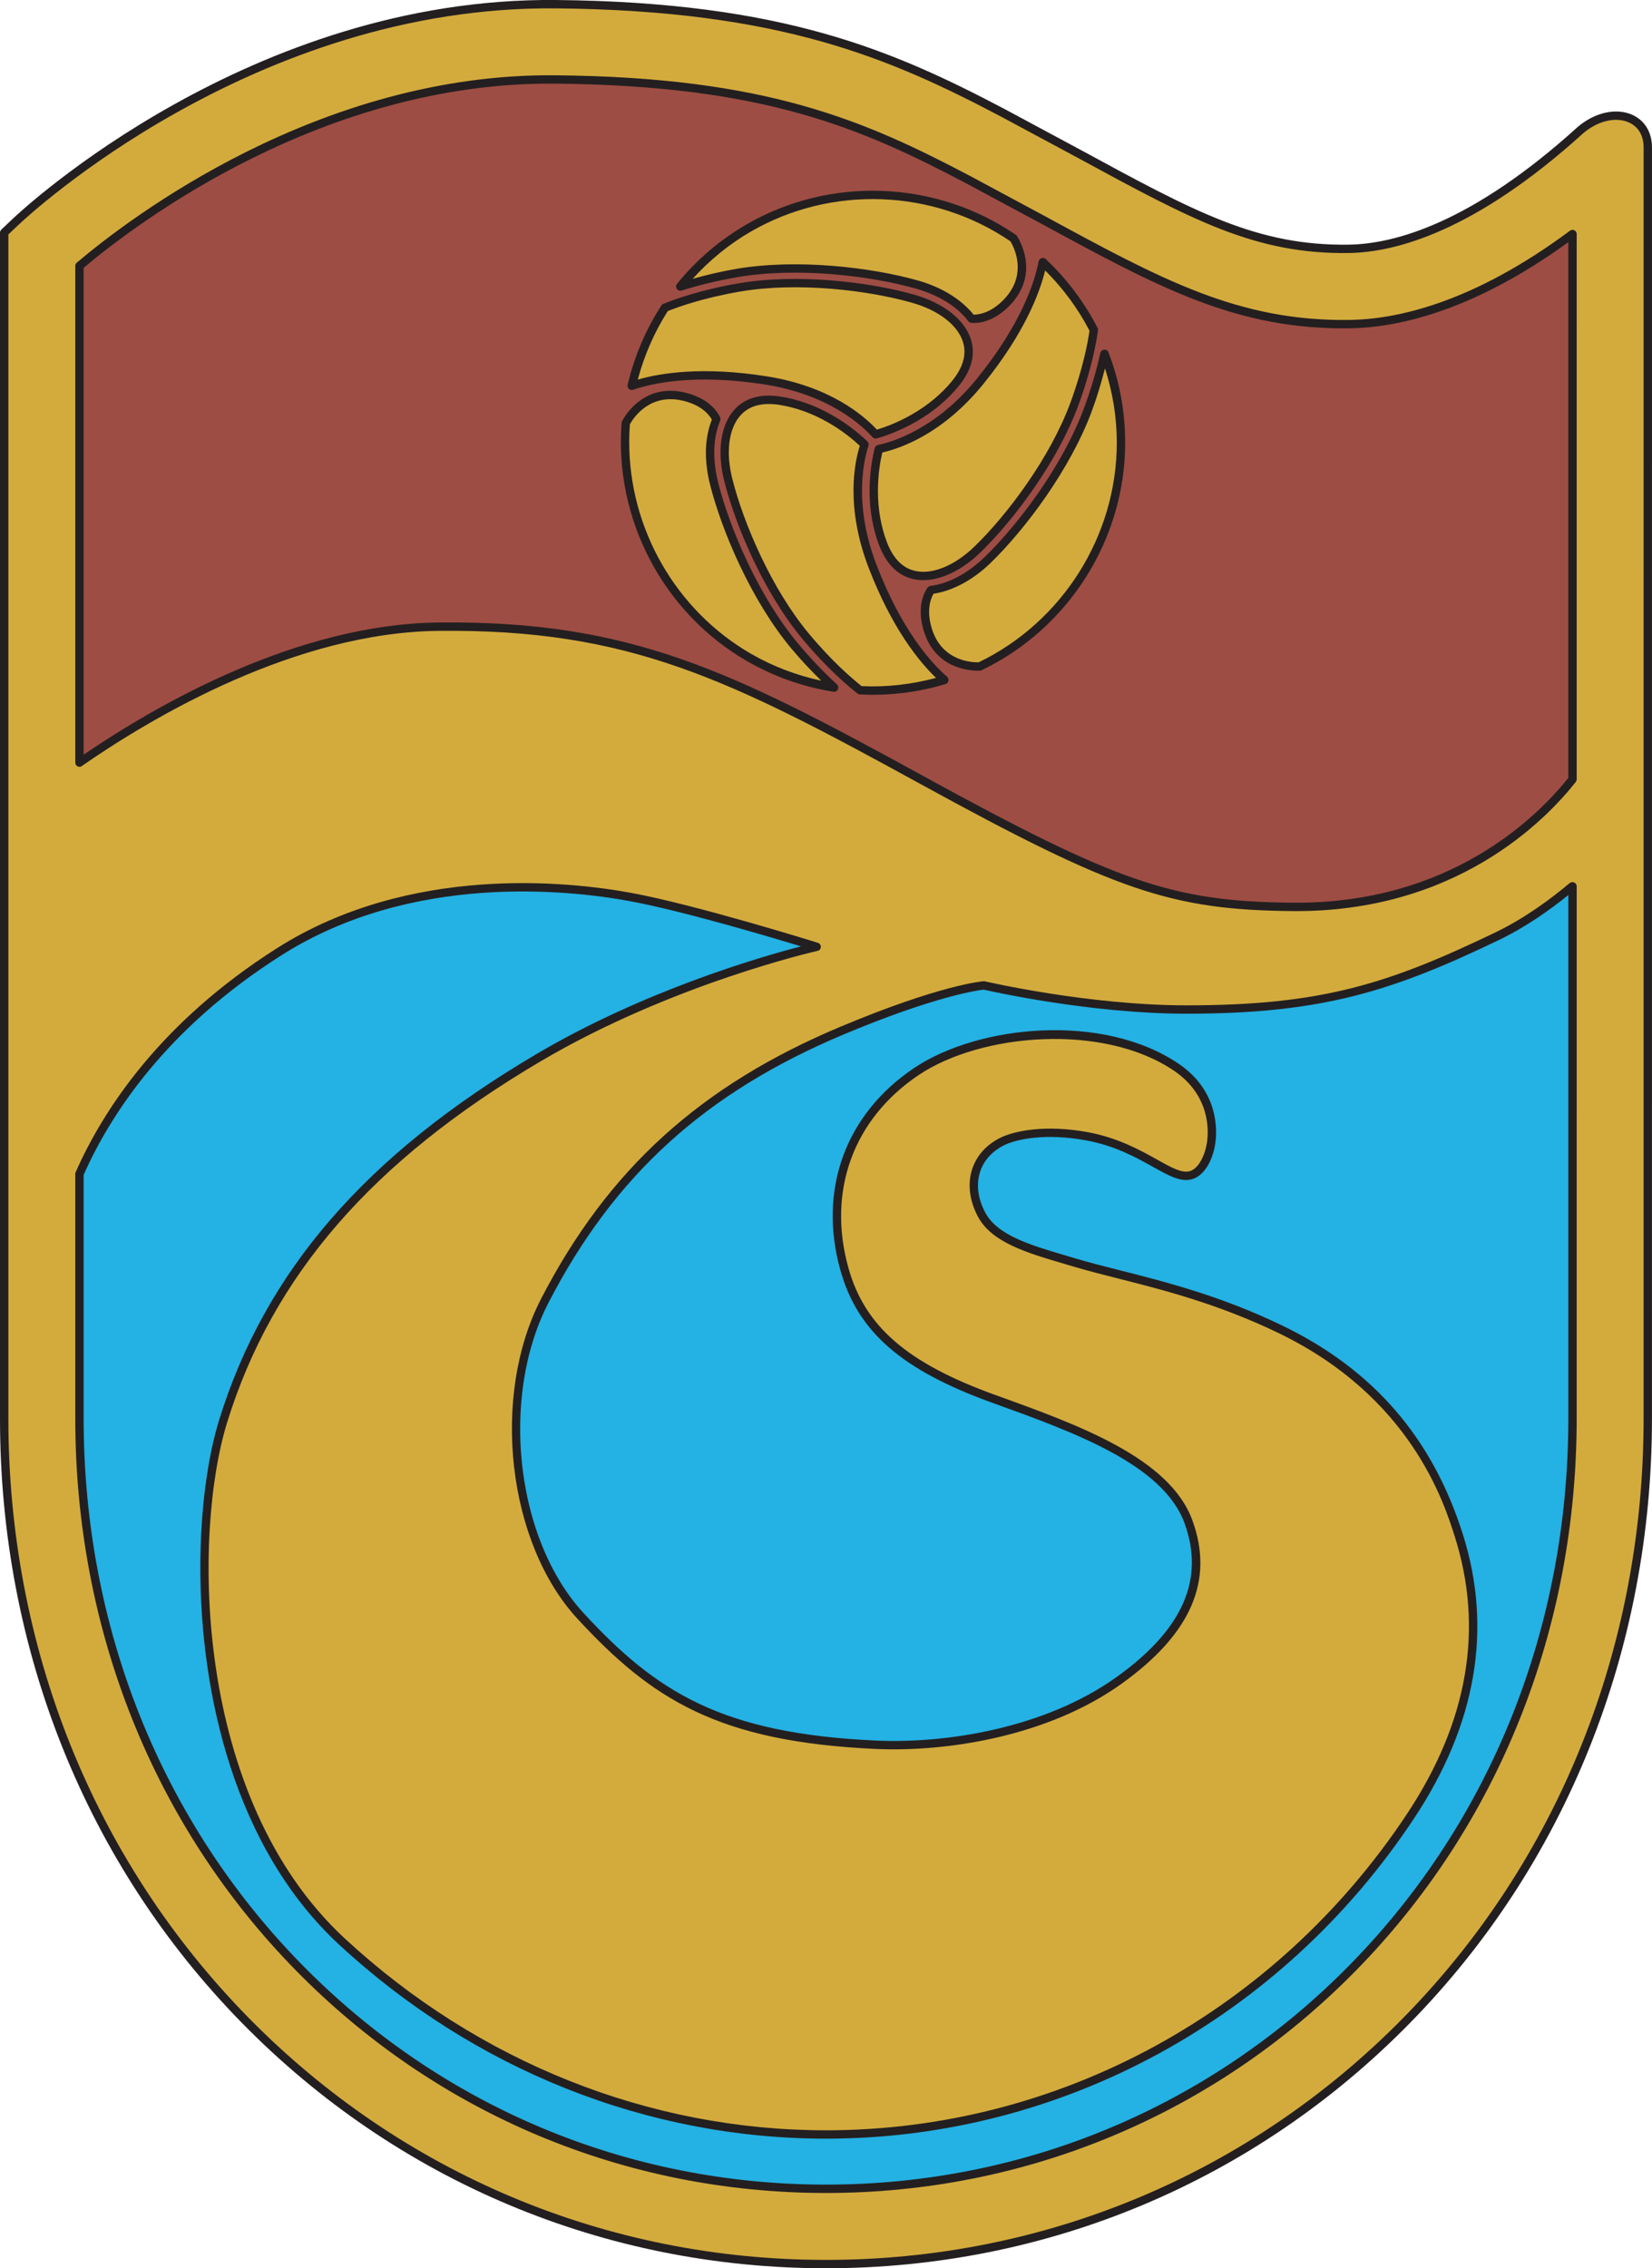 <?xml version="1.0" encoding="UTF-8"?>
<svg xmlns="http://www.w3.org/2000/svg" xmlns:xlink="http://www.w3.org/1999/xlink" width="438.46pt" height="601.99pt" viewBox="0 0 438.46 601.99" version="1.1">
<defs>
<clipPath id="clip1">
  <path d="M 0 0 L 438.461 0 L 438.461 601.988 L 0 601.988 Z M 0 0 "/>
</clipPath>
</defs>
<g id="surface1">
<path style=" stroke:none;fill-rule:nonzero;fill:rgb(14.099%,69.398%,89%);fill-opacity:1;" d="M 9.805 299.887 C 9.805 299.887 69.004 209.605 131.164 219.965 C 193.324 230.324 325.785 270.285 372.406 246.605 C 419.023 222.926 428.645 211.824 428.645 211.824 C 428.645 211.824 430.125 320.605 430.125 366.484 C 430.125 412.363 408.664 587.746 224.406 589.965 C 40.145 592.184 13.504 426.426 11.285 394.605 C 9.062 362.785 9.805 299.887 9.805 299.887 "/>
<path style=" stroke:none;fill-rule:nonzero;fill:rgb(62%,30.199%,26.7%);fill-opacity:1;" d="M 428.645 40.887 C 428.645 40.887 393.863 75.664 356.863 75.664 C 319.863 75.664 247.344 23.863 213.305 17.945 C 179.266 12.023 105.266 3.887 58.645 33.484 C 12.023 63.086 9.805 65.305 9.805 65.305 L 12.766 217.004 C 12.766 217.004 113.406 152.625 213.305 202.945 C 313.203 253.266 345.766 264.363 387.945 240.684 C 430.125 217.004 428.645 211.824 428.645 211.824 L 428.645 40.887 "/>
<path style=" stroke:none;fill-rule:nonzero;fill:rgb(82.7%,67.099%,23.9%);fill-opacity:1;" d="M 293.113 93.957 C 292.297 97.703 290.945 102.758 288.742 108.715 C 283.145 123.855 271.371 139.637 262.188 148.562 C 257.43 153.184 252.062 155.992 247.062 156.609 L 247.008 156.691 C 246.133 158.031 244.594 161.371 246.145 166.797 C 248.852 176.262 257.238 176.914 259.711 176.895 L 260.039 176.879 C 282.188 166.27 297.52 143.629 297.52 117.477 C 297.52 109.156 295.973 101.195 293.145 93.863 L 293.113 93.957 "/>
<path style=" stroke:none;fill-rule:nonzero;fill:rgb(82.7%,67.099%,23.9%);fill-opacity:1;" d="M 276.746 69.629 C 275.672 75.176 272.082 86.469 260.125 101.215 C 248.996 114.938 237.141 118.383 233.242 119.176 C 232.77 121.039 231.906 125.137 231.906 130.27 C 231.906 134.477 232.488 139.367 234.348 144.258 C 236.137 148.969 238.934 151.777 242.656 152.605 C 247.648 153.715 253.938 151.16 259.48 145.773 C 268.352 137.156 279.715 121.941 285.098 107.367 C 288.664 97.715 289.918 90.441 290.297 87.695 L 290.328 87.57 C 286.859 80.797 282.254 74.699 276.758 69.535 L 276.746 69.629 "/>
<path style=" stroke:none;fill-rule:nonzero;fill:rgb(82.7%,67.099%,23.9%);fill-opacity:1;" d="M 180.621 76.047 C 184.277 74.883 189.328 73.523 195.59 72.453 C 211.504 69.727 231.055 72.031 243.375 75.527 C 249.758 77.336 254.871 80.578 257.906 84.602 L 258.008 84.609 C 259.605 84.695 263.266 84.355 267.188 80.301 C 274.031 73.227 270.402 65.637 269.152 63.508 L 268.973 63.227 C 248.711 49.352 221.438 47.391 198.785 60.469 C 191.582 64.629 185.465 69.953 180.527 76.066 L 180.621 76.047 "/>
<path style=" stroke:none;fill-rule:nonzero;fill:rgb(82.7%,67.099%,23.9%);fill-opacity:1;" d="M 167.738 102.387 C 173.078 100.543 184.652 98.004 203.402 100.984 C 220.852 103.762 229.762 112.309 232.398 115.285 C 234.25 114.762 238.23 113.465 242.676 110.898 C 246.32 108.793 250.262 105.844 253.57 101.789 C 256.754 97.883 257.789 94.055 256.641 90.418 C 255.105 85.539 249.75 81.371 242.312 79.262 C 230.418 75.891 211.559 73.66 196.242 76.281 C 186.102 78.02 179.176 80.57 176.609 81.613 L 176.484 81.652 C 172.355 88.043 169.379 95.082 167.652 102.422 L 167.738 102.387 "/>
<path style=" stroke:none;fill-rule:nonzero;fill:rgb(82.7%,67.099%,23.9%);fill-opacity:1;" d="M 221.355 182.422 C 218.523 179.84 214.82 176.145 210.762 171.258 C 200.445 158.84 192.664 140.754 189.531 128.336 C 187.906 121.906 188.16 115.852 190.125 111.215 L 190.078 111.125 C 189.355 109.695 187.234 106.695 181.758 105.324 C 172.211 102.938 167.453 109.875 166.234 112.023 L 166.082 112.316 C 164.195 136.805 176.137 161.402 198.785 174.48 C 205.988 178.637 213.66 181.277 221.426 182.492 L 221.355 182.422 "/>
<path style=" stroke:none;fill-rule:nonzero;fill:rgb(82.7%,67.099%,23.9%);fill-opacity:1;" d="M 250.609 180.41 C 246.344 176.707 238.359 167.949 231.566 150.223 C 225.242 133.723 228.191 121.734 229.453 117.961 C 228.074 116.621 224.961 113.824 220.512 111.258 C 216.871 109.152 212.344 107.215 207.18 106.379 C 202.203 105.57 198.371 106.59 195.793 109.402 C 192.34 113.172 191.406 119.895 193.297 127.387 C 196.324 139.379 203.824 156.824 213.75 168.773 C 220.324 176.691 226 181.41 228.188 183.113 L 228.281 183.199 C 235.883 183.586 243.465 182.641 250.684 180.469 L 250.609 180.41 "/>
<path style=" stroke:none;fill-rule:nonzero;fill:rgb(13.699%,12.199%,12.5%);fill-opacity:1;" d="M 293.043 92.805 C 292.555 92.84 292.133 93.242 292.027 93.719 C 291 98.426 289.547 103.34 287.703 108.328 C 282.164 123.309 270.512 138.93 261.414 147.766 C 256.887 152.164 251.742 154.914 246.926 155.508 C 246.602 155.547 246.254 155.812 246.078 156.086 C 245 157.734 243.438 161.363 245.078 167.102 C 247.992 177.297 257.02 178.023 259.715 178.004 L 260.09 177.988 C 260.238 177.98 260.383 177.945 260.52 177.879 C 283.672 166.789 298.633 143.078 298.633 117.477 C 298.633 109.203 297.133 101.125 294.18 93.465 C 294.004 93.008 293.531 92.766 293.043 92.805 M 262.965 149.355 C 272.238 140.348 284.129 124.402 289.785 109.098 C 291.207 105.25 292.324 101.473 293.277 97.766 C 295.316 104.121 296.41 110.723 296.41 117.477 C 296.41 142.16 282.023 165.02 259.742 175.781 C 259.711 175.781 259.656 175.785 259.656 175.785 C 257.398 175.801 249.695 175.184 247.215 166.492 C 246.766 164.93 246.598 163.559 246.598 162.379 C 246.598 159.98 247.285 158.414 247.777 157.578 C 252.898 156.789 258.266 153.922 262.965 149.355 "/>
<path style=" stroke:none;fill-rule:nonzero;fill:rgb(13.699%,12.199%,12.5%);fill-opacity:1;" d="M 276.41 68.523 C 276.027 68.648 275.734 69.02 275.656 69.414 C 274.621 74.758 271.113 85.902 259.262 100.516 C 248.25 114.098 236.395 117.402 233.02 118.09 C 232.605 118.176 232.27 118.488 232.168 118.902 C 231.656 120.922 230.797 125.078 230.797 130.27 C 230.797 135.422 231.641 140.262 233.309 144.652 C 235.242 149.734 238.305 152.777 242.418 153.688 C 247.773 154.879 254.441 152.219 260.258 146.57 C 269.215 137.867 280.691 122.488 286.141 107.75 C 289.754 97.973 291.02 90.574 291.398 87.848 C 291.457 87.594 291.434 87.297 291.316 87.062 C 287.801 80.203 283.16 74.031 277.52 68.727 C 277.227 68.449 276.797 68.402 276.41 68.523 M 260.988 101.914 C 271.891 88.465 275.906 77.832 277.398 71.777 C 282.121 76.5 286.098 81.852 289.168 87.773 C 288.738 90.719 287.48 97.723 284.059 106.98 C 278.73 121.395 267.488 136.449 258.711 144.977 C 253.434 150.102 247.523 152.547 242.898 151.523 C 239.562 150.781 237.035 148.203 235.383 143.863 C 233.812 139.727 233.016 135.152 233.016 130.27 C 233.016 125.762 233.684 122.164 234.172 120.094 C 239.121 118.965 250.309 115.086 260.988 101.914 "/>
<path style=" stroke:none;fill-rule:nonzero;fill:rgb(13.699%,12.199%,12.5%);fill-opacity:1;" d="M 198.23 59.508 C 191.07 63.645 184.82 68.98 179.664 75.371 C 179.355 75.75 179.383 76.277 179.66 76.684 C 179.938 77.09 180.492 77.254 180.961 77.102 C 185.551 75.641 190.535 74.445 195.773 73.547 C 211.52 70.852 230.875 73.137 243.07 76.594 C 249.145 78.316 254.098 81.398 257.02 85.27 C 257.219 85.531 257.621 85.699 257.945 85.719 C 259.914 85.824 263.836 85.363 267.988 81.07 C 275.359 73.453 271.477 65.27 270.109 62.945 L 269.91 62.629 C 269.828 62.504 269.723 62.398 269.602 62.312 C 248.422 47.805 220.406 46.707 198.23 59.508 M 199.34 61.43 C 220.723 49.086 247.715 50.117 268.172 64.035 C 268.188 64.062 268.219 64.105 268.219 64.105 C 268.844 65.172 270.117 67.738 270.117 70.91 C 270.117 73.539 269.238 76.586 266.391 79.527 C 263.004 83.031 259.867 83.512 258.398 83.508 C 255.156 79.465 249.984 76.246 243.676 74.457 C 231.238 70.93 211.484 68.605 195.398 71.359 C 191.359 72.051 187.527 72.973 183.84 74 C 188.324 69.055 193.492 64.805 199.34 61.43 "/>
<path style=" stroke:none;fill-rule:nonzero;fill:rgb(13.699%,12.199%,12.5%);fill-opacity:1;" d="M 196.059 75.188 C 185.785 76.945 178.742 79.551 176.191 80.586 C 175.941 80.664 175.695 80.832 175.555 81.051 C 171.367 87.523 168.344 94.629 166.57 102.164 C 166.477 102.559 166.648 102.953 166.949 103.227 C 167.25 103.496 167.719 103.566 168.098 103.434 C 173.242 101.66 184.648 99.129 203.23 102.082 C 220.496 104.828 229.285 113.445 231.57 116.023 C 231.852 116.34 232.289 116.469 232.699 116.355 C 234.703 115.789 238.734 114.453 243.23 111.859 C 247.695 109.281 251.461 106.129 254.43 102.492 C 257.867 98.277 258.965 94.102 257.699 90.086 C 256.051 84.848 250.414 80.406 242.617 78.195 C 230.602 74.789 211.543 72.535 196.059 75.188 M 196.434 77.379 C 211.574 74.781 230.234 76.992 242.012 80.332 C 249.086 82.336 254.16 86.23 255.582 90.75 C 255.848 91.594 255.98 92.445 255.98 93.316 C 255.98 95.812 254.887 98.418 252.711 101.09 C 249.91 104.516 246.352 107.492 242.121 109.938 C 238.219 112.191 234.766 113.41 232.73 114.023 C 229.277 110.305 220.32 102.551 203.578 99.891 C 186.496 97.176 175.27 99.008 169.273 100.742 C 171.004 94.289 173.652 88.176 177.242 82.555 C 180.004 81.453 186.703 79.039 196.434 77.379 "/>
<path style=" stroke:none;fill-rule:nonzero;fill:rgb(13.699%,12.199%,12.5%);fill-opacity:1;" d="M 165.27 111.473 L 165.098 111.805 C 165.027 111.938 164.984 112.082 164.977 112.23 C 163.004 137.824 176.059 162.637 198.23 175.441 C 205.395 179.574 213.141 182.316 221.254 183.59 C 221.734 183.664 222.18 183.379 222.391 182.938 C 222.602 182.496 222.469 181.93 222.105 181.602 C 218.547 178.359 215.02 174.641 211.617 170.547 C 201.41 158.262 193.711 140.359 190.605 128.066 C 189.062 121.945 189.254 116.113 191.148 111.648 C 191.273 111.348 191.219 110.914 191.07 110.621 C 190.18 108.863 187.82 105.699 182.027 104.246 C 171.742 101.676 166.602 109.129 165.27 111.473 M 167.219 112.531 C 168.336 110.566 172.723 104.207 181.488 106.402 C 186.258 107.594 188.215 110.086 188.934 111.348 C 187.914 113.969 187.355 116.93 187.355 120.137 C 187.355 122.844 187.723 125.699 188.453 128.609 C 191.621 141.145 199.48 159.414 209.91 171.969 C 212.531 175.125 215.246 177.98 217.977 180.656 C 211.453 179.246 205.188 176.895 199.34 173.52 C 179.328 161.965 167 140.289 167 117.324 C 167 115.758 167.062 114.184 167.18 112.609 C 167.195 112.578 167.219 112.531 167.219 112.531 "/>
<path style=" stroke:none;fill-rule:nonzero;fill:rgb(13.699%,12.199%,12.5%);fill-opacity:1;" d="M 194.977 108.652 C 191.266 112.695 190.238 119.801 192.223 127.656 C 195.277 139.77 202.855 157.398 212.898 169.484 C 219.562 177.508 225.336 182.301 227.508 183.988 C 227.699 184.172 227.965 184.297 228.227 184.309 C 235.926 184.699 243.59 183.762 251.004 181.531 C 251.391 181.414 251.648 181.066 251.73 180.672 C 251.816 180.277 251.645 179.84 251.34 179.574 C 247.23 176.004 239.336 167.395 232.602 149.824 C 226.348 133.496 229.414 121.578 230.504 118.312 C 230.641 117.91 230.531 117.465 230.227 117.164 C 228.734 115.715 225.562 112.891 221.066 110.297 C 216.605 107.719 211.992 106.031 207.355 105.281 C 201.988 104.41 197.82 105.547 194.977 108.652 M 214.605 168.066 C 204.785 156.246 197.371 138.98 194.375 127.113 C 193.746 124.637 193.441 122.254 193.441 120.051 C 193.441 115.922 194.523 112.43 196.613 110.152 C 198.922 107.633 202.418 106.73 207.004 107.473 C 211.371 108.18 215.73 109.777 219.957 112.219 C 223.859 114.473 226.645 116.852 228.195 118.309 C 227.449 120.719 226.527 124.742 226.527 130.211 C 226.527 135.738 227.477 142.656 230.527 150.621 C 236.73 166.801 243.938 175.594 248.438 179.91 C 241.98 181.641 235.355 182.402 228.695 182.102 C 226.355 180.258 220.918 175.664 214.605 168.066 "/>
<path style=" stroke:none;fill-rule:nonzero;fill:rgb(82.7%,67.099%,23.9%);fill-opacity:1;" d="M 419.41 34.582 C 391.047 60.273 370.32 65.871 357.934 66.047 C 333.445 66.387 316.746 57.309 286.438 40.836 L 266.281 30.008 C 236.867 14.527 207.629 1.668 147.543 1.109 C 66.84 0.359 6.746 56.406 4.23 58.789 L 1.109 61.746 L 1.109 376.477 C 1.109 437.434 23.84 494.16 65.105 536.203 C 106.047 577.91 160.781 600.879 219.227 600.879 C 277.668 600.879 332.402 577.91 373.344 536.203 C 414.613 494.16 437.34 437.434 437.34 376.477 L 437.348 39.129 C 437.34 30.246 427.289 27.816 419.41 34.582 M 21.09 202.402 C 21.09 135.715 21.09 74.477 21.09 70.562 C 33.848 59.75 84.539 20.508 147.355 21.09 C 203.066 21.605 228.938 32.934 256.977 47.688 L 276.895 58.391 C 307.969 75.277 328.496 86.434 358.211 86.023 C 371.473 85.84 391.746 81.164 417.363 62.109 C 417.363 78.523 417.363 141.508 417.363 206.828 L 417.32 206.895 C 408.961 217.469 385.492 241.07 343.082 240.688 C 311.082 240.395 296.352 235.352 244.562 206.949 C 193.832 179.133 167.195 165.781 116.445 166.316 C 78.93 166.711 42.023 187.895 21.199 202.309 L 21.09 202.402 M 21.09 311.562 C 28.531 294.664 43.629 271.902 74.156 252.555 C 104.469 233.344 141.609 233.344 167.227 238.039 C 184.645 241.234 216.746 251.277 216.746 251.277 C 216.746 251.277 178.324 259.816 142.891 280.734 C 100.676 305.652 72.023 335.809 59.215 377.219 C 50.719 404.691 49.027 476.684 90.805 515.328 C 124.875 546.848 169.902 566.484 219.227 566.484 C 283.645 566.484 340.41 533.336 374.43 481.91 C 396.453 448.625 391.645 421.613 387.203 407.555 C 382.996 394.23 372.773 368.703 339.844 352.797 C 317.875 342.18 298.898 339.18 285.086 335.035 C 274.84 331.961 264.199 329.371 260.48 322.27 C 256.41 314.5 258.629 306.73 265.844 303.031 C 269.852 300.973 278.121 299.668 288.414 301.551 C 303.586 304.324 310.801 313.574 316.227 311.844 C 322.215 309.934 326.059 292.652 312.238 283.262 C 293.41 270.469 260.664 272.691 243.273 284.344 C 225.812 296.051 218.148 315.488 224.125 336.836 C 228.359 351.961 239.125 362.359 263.711 371.238 C 285.512 379.113 309.48 387.586 315.426 403.855 C 322.453 423.094 309.875 436.785 296.926 446.035 C 278.719 459.039 253.242 463.988 232.547 463.055 C 191.473 461.203 173.793 450.25 154.047 428.824 C 136.004 409.246 131.25 371.023 144.598 345.199 C 164.238 307.203 191.188 287.062 223.578 273.477 C 250.047 262.375 261.148 261.523 261.148 261.523 C 261.148 261.523 288.473 267.926 314.941 267.926 C 350.438 267.926 368.52 262.328 397.379 248.453 C 405.441 244.578 412.527 239.258 417.273 235.254 L 417.363 235.168 C 417.359 308.027 417.359 376.477 417.359 376.477 C 417.359 432.168 396.664 483.922 359.086 522.207 C 321.93 560.055 272.262 580.898 219.227 580.898 C 166.188 580.898 116.52 560.055 79.367 522.207 C 41.785 483.922 21.09 432.168 21.09 376.477 L 21.09 311.562 "/>
<g clip-path="url(#clip1)" clip-rule="nonzero">
<path style=" stroke:none;fill-rule:nonzero;fill:rgb(13.699%,12.199%,12.5%);fill-opacity:1;" d="M 3.465 57.984 L 0.348 60.941 C 0.125 61.148 0 61.441 0 61.746 L 0 376.477 C 0 437.727 22.84 494.73 64.316 536.98 C 105.469 578.902 160.48 601.988 219.227 601.988 C 277.969 601.988 332.984 578.902 374.137 536.98 C 415.609 494.73 438.449 437.727 438.449 376.477 L 438.457 39.129 C 438.453 35.148 436.574 32.008 433.305 30.508 C 429.008 28.535 423.273 29.805 418.688 33.738 C 418.68 33.746 418.676 33.754 418.664 33.762 C 390.559 59.219 370.113 64.766 357.914 64.934 C 333.723 65.27 317.113 56.246 286.969 39.863 L 266.805 29.031 C 237.254 13.477 207.887 0.559 147.551 0 C 66.414 -0.754 6 55.586 3.465 57.984 M 4.992 59.598 C 7.496 57.223 67.281 1.477 147.531 2.219 C 207.371 2.773 236.48 15.578 265.766 30.992 L 285.91 41.812 C 316.383 58.375 333.172 67.496 357.945 67.152 C 370.527 66.98 391.535 61.328 420.156 35.406 C 420.148 35.41 420.145 35.418 420.137 35.426 C 424.062 32.051 428.867 30.914 432.379 32.523 C 434.863 33.664 436.234 36.012 436.234 39.129 L 436.23 376.477 C 436.23 437.145 413.613 493.59 372.551 535.426 C 331.82 576.918 277.367 599.77 219.227 599.77 C 161.082 599.77 106.629 576.918 65.898 535.426 C 24.836 493.59 2.219 437.145 2.219 376.477 C 2.219 376.477 2.219 63.176 2.219 62.223 C 2.766 61.703 4.992 59.598 4.992 59.598 "/>
</g>
<path style=" stroke:none;fill-rule:nonzero;fill:rgb(13.699%,12.199%,12.5%);fill-opacity:1;" d="M 20.371 69.715 C 20.125 69.926 19.98 70.234 19.98 70.562 L 19.98 202.402 C 19.98 202.832 20.23 203.223 20.617 203.406 C 21.012 203.59 21.469 203.531 21.801 203.254 L 21.91 203.16 C 40.898 190.023 78.539 167.824 116.457 167.426 C 166.93 166.895 193.473 180.199 244.031 207.926 C 296.023 236.438 310.836 241.504 343.07 241.797 C 386.145 242.188 409.953 218 418.191 207.582 C 418.348 207.387 418.473 207.078 418.473 206.828 L 418.477 62.109 C 418.477 61.688 418.238 61.305 417.863 61.117 C 417.488 60.926 417.039 60.969 416.703 61.219 C 390.797 80.492 370.586 84.738 358.195 84.91 C 328.773 85.32 308.348 74.219 277.426 57.418 L 257.5 46.711 C 229.32 31.879 203.324 20.496 147.367 19.98 C 84.68 19.398 34.316 57.898 20.371 69.715 M 147.348 22.199 C 202.809 22.711 228.559 33.984 256.457 48.672 L 276.371 59.367 C 307.594 76.34 328.223 87.551 358.223 87.133 C 370.656 86.961 390.723 82.781 416.254 64.27 C 416.254 68.445 416.254 205.707 416.254 206.445 C 408.055 216.727 384.875 239.957 343.09 239.574 C 311.328 239.285 296.676 234.262 245.098 205.977 C 194.195 178.062 167.461 164.668 116.434 165.207 C 78.949 165.602 41.922 186.852 22.199 200.289 C 22.199 196.215 22.199 72.102 22.199 71.082 C 36.465 59.066 85.93 21.629 147.348 22.199 "/>
<path style=" stroke:none;fill-rule:nonzero;fill:rgb(13.699%,12.199%,12.5%);fill-opacity:1;" d="M 416.559 234.402 C 412.035 238.219 404.953 243.582 396.898 247.453 C 368.5 261.109 350.836 266.816 314.941 266.816 C 288.91 266.816 261.676 260.508 261.402 260.441 C 261.289 260.414 261.176 260.406 261.062 260.414 C 260.602 260.449 249.48 261.41 223.148 272.453 C 185.887 288.078 161.355 310.355 143.613 344.688 C 130.246 370.547 134.652 409.422 153.23 429.578 C 173.012 451.039 190.699 462.281 232.496 464.164 C 251.121 465.004 277.996 460.918 297.57 446.938 C 316.129 433.684 322.309 419.465 316.469 403.473 C 310.422 386.926 286.25 378.195 264.926 370.496 L 264.09 370.195 C 240.801 361.785 229.531 352.031 225.191 336.535 C 219.477 316.109 226.465 296.945 243.895 285.266 C 260.367 274.227 292.828 271.418 311.613 284.184 C 321.316 290.773 320.766 300.285 320.363 303.047 C 319.801 306.945 317.961 310.129 315.891 310.785 C 313.758 311.469 310.965 309.906 307.102 307.746 C 302.723 305.297 296.723 301.941 288.613 300.457 C 277.633 298.449 269.211 300.055 265.34 302.043 C 261.668 303.926 259.129 306.812 257.988 310.395 C 256.777 314.215 257.312 318.617 259.496 322.785 C 263.121 329.703 272.383 332.438 282.188 335.332 L 284.766 336.098 C 288.426 337.195 292.477 338.223 296.758 339.309 C 308.574 342.301 323.277 346.023 339.363 353.797 C 374.41 370.73 383.242 398.699 386.145 407.891 C 393.848 432.281 389.598 456.98 373.504 481.301 C 338.676 533.945 281 565.375 219.227 565.375 C 172.352 565.375 127.012 547.309 91.559 514.512 C 51.094 477.078 51.215 406.836 60.273 377.547 C 72.344 338.523 98.773 308.066 143.453 281.691 C 178.32 261.109 216.605 252.445 216.988 252.359 C 217.48 252.25 217.836 251.824 217.855 251.324 C 217.879 250.82 217.559 250.367 217.078 250.219 C 216.758 250.117 184.715 240.117 167.426 236.949 C 150.934 233.926 108.77 229.301 73.562 251.617 C 42.277 271.445 27.207 294.918 20.074 311.113 C 20.012 311.254 19.98 311.406 19.98 311.562 L 19.98 376.477 C 19.98 432.461 40.789 484.492 78.574 522.984 C 115.938 561.047 165.887 582.012 219.227 582.012 C 272.562 582.012 322.512 561.047 359.875 522.984 C 397.66 484.492 418.469 432.461 418.469 376.477 L 418.473 235.168 C 418.473 234.738 418.176 234.387 417.785 234.203 C 417.395 234.023 416.887 234.125 416.559 234.402 M 74.75 253.492 C 109.297 231.598 150.789 236.156 167.023 239.133 C 180.664 241.633 203.59 248.426 212.59 251.16 C 201.879 253.941 170.969 262.871 142.324 279.777 C 97.141 306.449 70.395 337.309 58.152 376.891 C 55.191 386.473 53.172 400.367 53.172 416.082 C 53.172 449.172 62.121 490.309 90.051 516.141 C 125.914 549.32 171.789 567.594 219.227 567.594 C 281.746 567.594 340.113 535.793 375.355 482.523 C 391.836 457.617 396.18 432.281 388.266 407.219 C 380.172 381.602 364.492 363.473 340.328 351.797 C 324.043 343.926 309.219 340.172 297.305 337.156 C 293.043 336.074 289.02 335.055 285.402 333.973 L 282.816 333.203 C 273.477 330.445 264.652 327.844 261.465 321.754 C 259.527 318.062 259.059 314.367 260.105 311.066 C 261.059 308.062 263.219 305.625 266.352 304.016 C 269.914 302.191 277.777 300.734 288.215 302.641 C 295.961 304.059 301.535 307.176 306.016 309.684 C 310.371 312.117 313.516 313.875 316.562 312.902 C 319.504 311.965 321.855 308.223 322.562 303.363 C 323.008 300.285 323.633 289.66 312.863 282.344 C 292.789 268.707 259.754 271.965 242.656 283.422 C 224.395 295.66 217.066 315.742 223.055 337.133 C 227.613 353.414 239.281 363.598 263.332 372.281 L 264.172 372.586 C 285.039 380.121 308.691 388.66 314.383 404.234 C 319.836 419.16 313.91 432.535 296.281 445.133 C 277.168 458.781 250.852 462.77 232.594 461.945 C 191.574 460.098 174.23 449.09 154.863 428.074 C 143.918 416.199 138.055 397.605 138.055 379.211 C 138.055 367.34 140.496 355.555 145.586 345.707 C 163.074 311.871 187.262 289.91 224.008 274.5 C 248.285 264.32 259.648 262.805 261.078 262.645 C 262.98 263.082 289.477 269.035 314.941 269.035 C 351.039 269.035 369.695 262.996 397.859 249.457 C 405.16 245.945 411.652 241.266 416.254 237.535 C 416.254 242.105 416.25 376.477 416.25 376.477 C 416.25 431.875 395.664 483.355 358.289 521.43 C 321.348 559.062 271.961 579.789 219.227 579.789 C 166.488 579.789 117.102 559.062 80.156 521.43 C 42.781 483.355 22.199 431.875 22.199 376.477 C 22.199 376.477 22.199 312.285 22.199 311.805 C 29.246 295.895 44.066 272.941 74.75 253.492 "/>
</g>
</svg>
